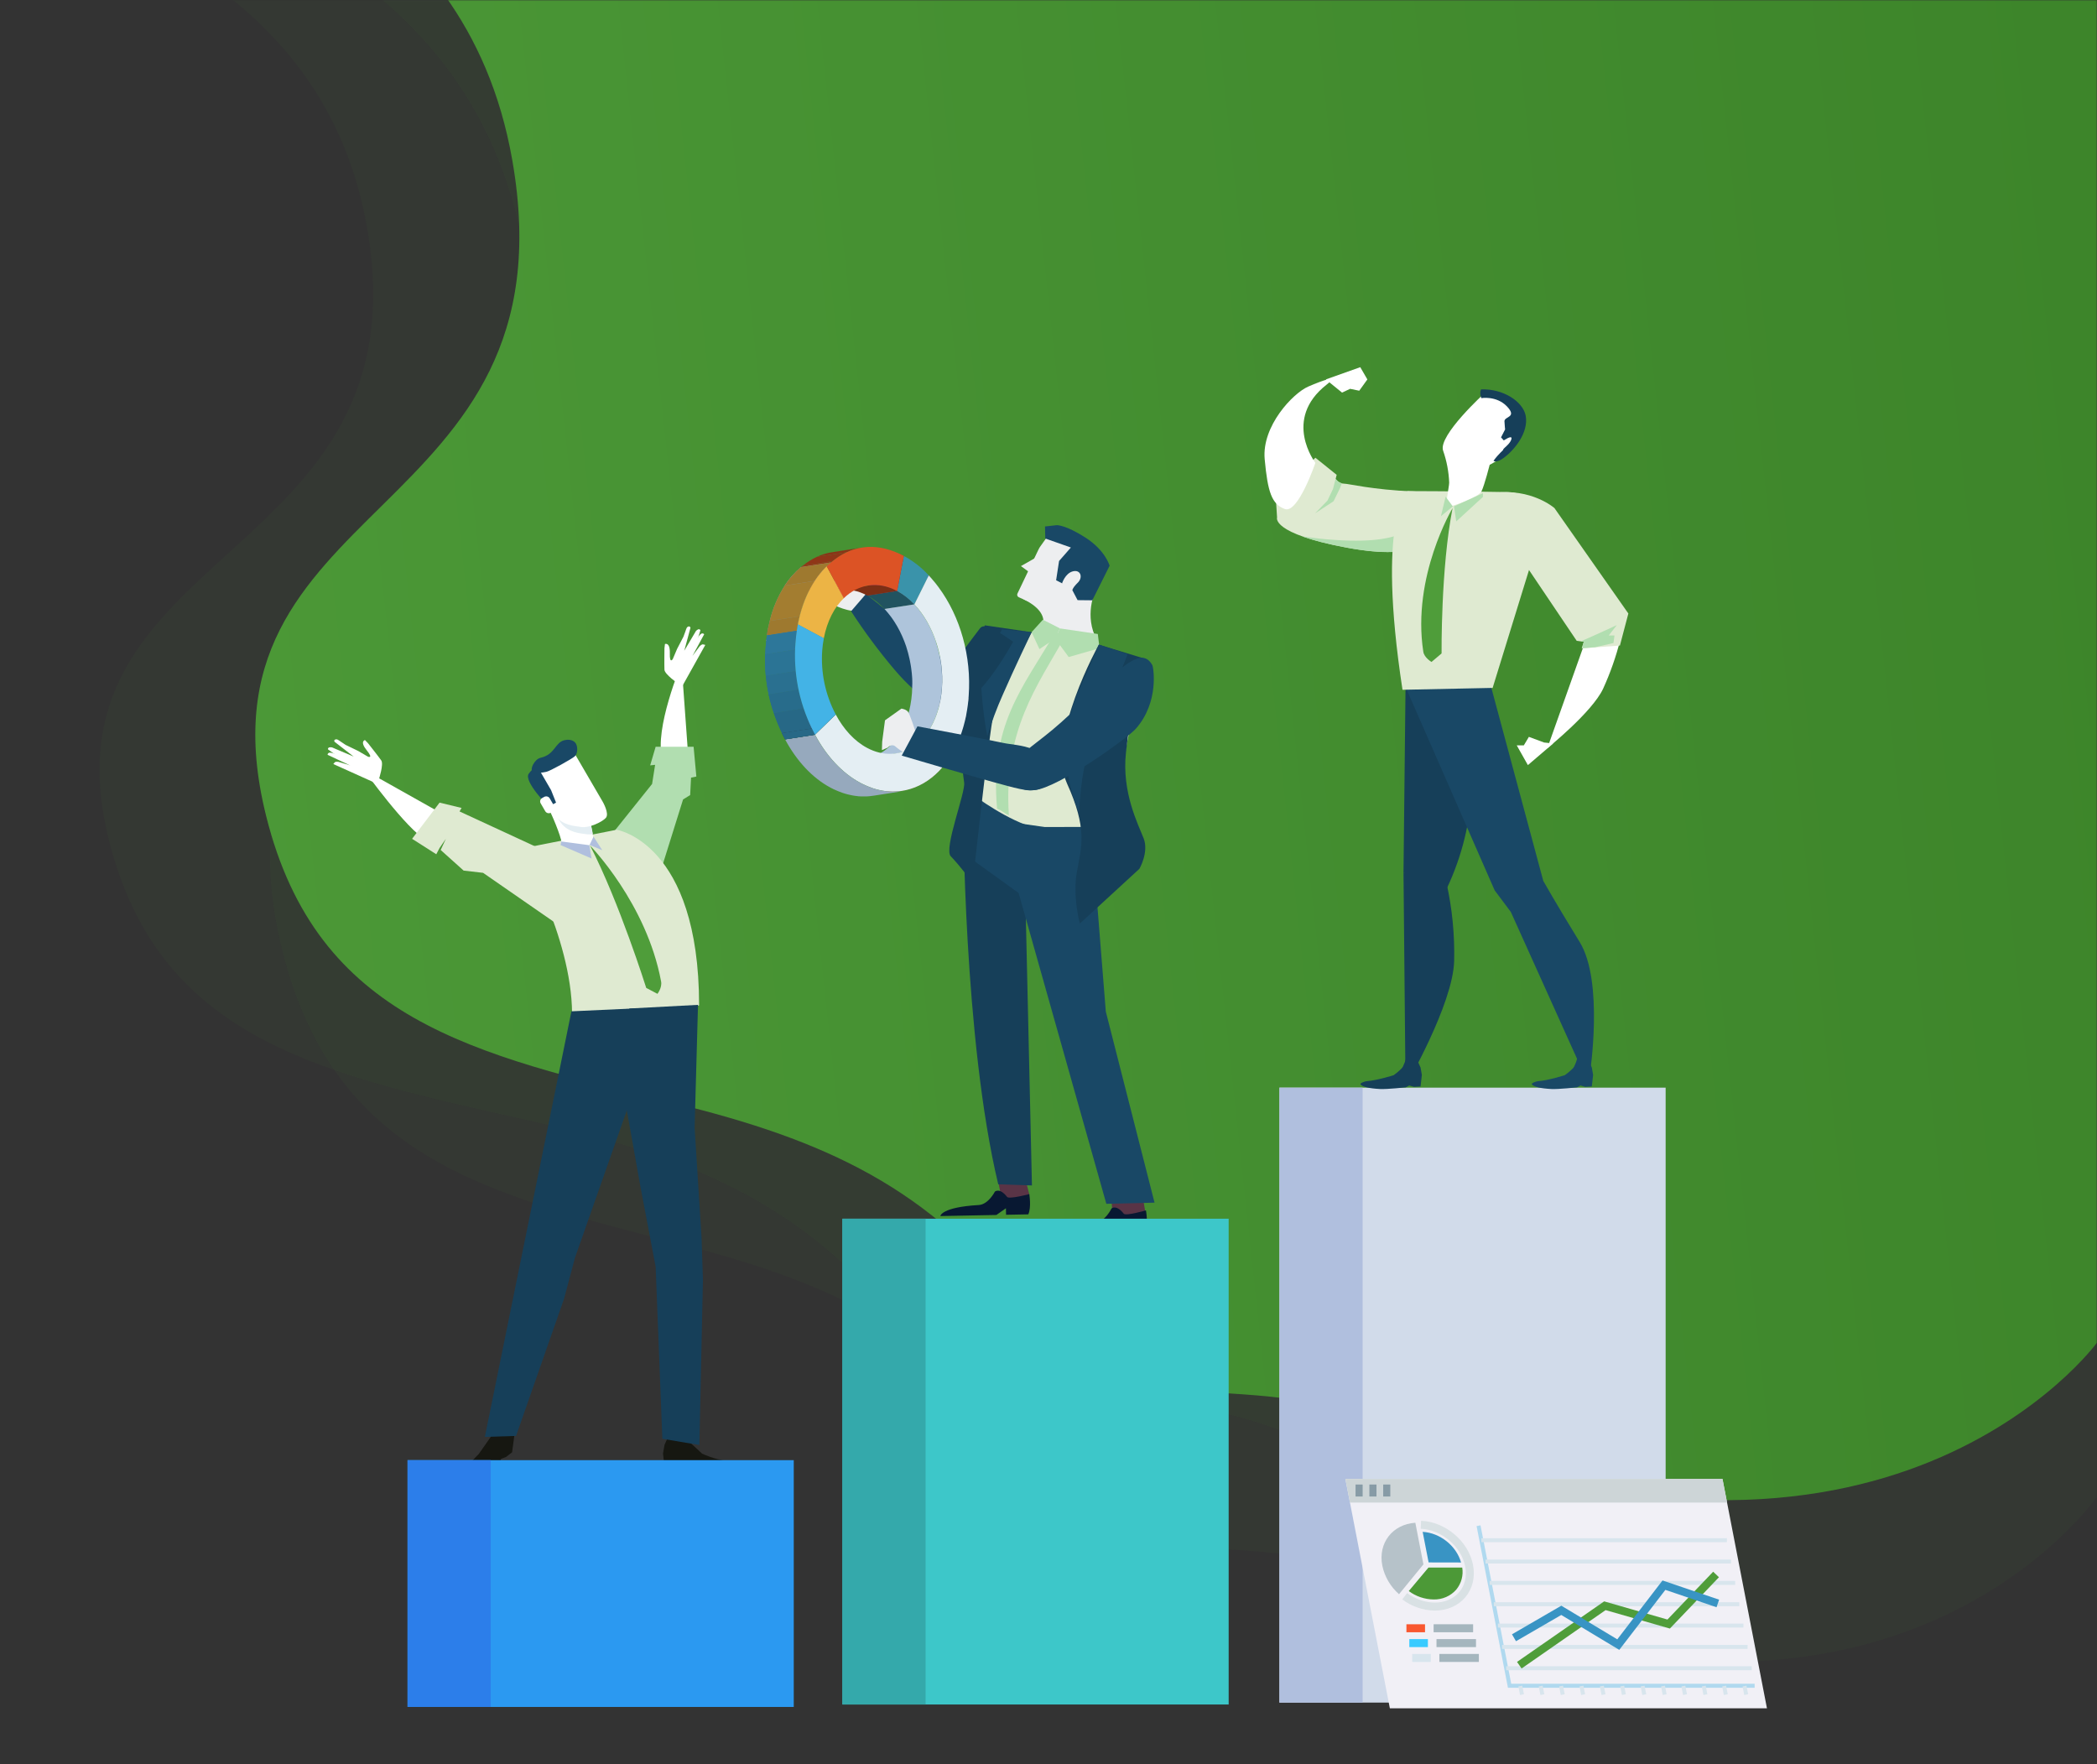 <svg width="800" height="673" viewBox="0 0 800 673" fill="none" xmlns="http://www.w3.org/2000/svg">
<rect x="0" y="0" width="800" height="673" fill="#333333" stroke="none"/>
<mask id="mask0" mask-type="alpha" maskUnits="userSpaceOnUse" x="0" y="0" width="800" height="673">
<rect width="800" height="673" fill="white"/>
</mask>
<g mask="url(#mask0)">
<path d="M766 -53.092H-7C21.796 -31.885 120.731 -14.396 139.537 84.224C164.813 216.768 10.617 206.695 42.272 323.333C62.439 397.641 124.18 410.061 203.207 427.784C262.884 441.168 305.256 458.718 342 503.71C378.736 548.703 425.371 521.508 488.952 545.893C682.986 620.299 766 515.125 766 515.125V63.547V-53.092Z" fill="#4F9D3A" fill-opacity="0.05"/>
<path d="M800.006 -53.092H60C87.566 -29.8 182.279 -10.592 200.283 97.723C224.48 243.297 76.865 232.233 107.169 360.338C126.475 441.95 185.58 455.591 261.235 475.057C318.365 489.756 358.928 509.031 394.103 558.447C429.271 607.863 473.916 577.994 534.783 604.777C720.535 686.497 800.006 570.983 800.006 570.983V75.013V-53.092Z" fill="#4F9D3A" fill-opacity="0.05"/>
<path d="M800 -82.787H54C81.79 -60.58 177.269 -42.268 195.419 61.001C219.812 199.793 71.002 189.245 101.551 311.382C121.014 389.192 180.598 402.197 256.865 420.756C314.458 434.771 355.349 453.148 390.809 500.262C426.262 547.375 471.269 518.898 532.629 544.433C719.885 622.346 800 512.214 800 512.214V39.35V-82.787Z" fill="url(#paint0_linear)"/>
<path d="M196.177 540.751V547.97L195.36 554.047L193.009 555.857L191.188 556.532L190.742 557.579L184.652 562.305C182.451 563.395 179.941 563.756 177.508 563.332C176.475 563.183 177.647 560.388 177.961 559.955C179.404 558.086 180.979 556.317 182.677 554.661L187.177 548.226L192.193 540.225L196.177 540.751Z" fill="#161711"/>
<path d="M254.876 548.193L253.516 551.197L252.937 554.506L253.516 559.645L256.425 559.82L258.56 559.186L260.066 560.036C260.066 560.036 268.347 560.921 271.417 560.766C276.503 560.509 279.238 559.78 280.151 558.74C280.661 558.166 278.205 557.315 277.41 557.268C272.854 556.971 267.866 554.567 267.866 554.567L263.806 550.819L262.836 548.003L254.876 548.193Z" fill="#161711"/>
<path d="M262.605 289.2L259.996 253.128C259.996 253.128 249.427 278.308 252.699 289.416C255.971 300.524 262.605 289.2 262.605 289.2Z" fill="white"/>
<path d="M231.428 320.741L248.771 299.079L249.922 291.779L248.039 291.989L250.131 284.878H264.608L265.654 296.25L263.638 296.655L263.296 303.32L260.589 304.987L250.452 337.42L231.428 320.741Z" fill="#B1DEB0"/>
<path d="M198.492 323.82L235.237 316.548C235.237 316.548 266.701 321.423 266.701 383.546C266.701 383.843 218.326 398.267 218.242 386.517C218.04 357.157 198.492 323.82 198.492 323.82Z" fill="#DFEAD1"/>
<path d="M168.969 310.592L138.712 293.603C138.712 293.603 155.162 316.561 162.627 320.484C170.092 324.408 168.969 310.592 168.969 310.592Z" fill="white"/>
<path d="M208.915 325.097L175.31 309.559L176.091 308.229L167.698 306.196L157.213 320.005L166.443 325.893L167.691 323.51L170.098 319.998L168.117 324.266L176.872 332.126L184.295 332.983L211.908 352.107L208.915 325.097Z" fill="#DFEAD1"/>
<path d="M217.999 385.815L184.973 548.172L196.874 547.808L215.187 495.462L219.359 479.797L241.147 417.856L243.512 384.64L217.999 385.815Z" fill="#163F59"/>
<path d="M252.685 548.895L250.125 483.24L244.474 453.529L237.184 412.717L240.107 384.741L266.289 383.35L264.998 430.199L267.65 472.348L268.166 488.271L266.812 551.258L252.685 548.895Z" fill="#163F59"/>
<path d="M144.509 297.411C144.509 297.411 146.455 291.563 145.451 290.105C144.446 288.646 140.4 283.542 140.4 283.542L139.235 282.326C139.235 282.326 137.142 282.812 139.89 286.215C142.639 289.619 140.358 288.66 140.358 288.66L136.632 286.486L131.847 284.169L129.858 282.839C129.858 282.839 128.791 282.029 128.365 282.049C127.13 282.09 127.619 282.974 127.619 282.974L134.923 288.633L126.733 285.155C126.733 285.155 125.61 284.878 125.254 285.358C124.898 285.837 125.254 285.972 125.254 285.972L133.563 291.962L129.161 290.659C129.161 290.659 128.051 290.416 127.682 290.861C127.312 291.307 127.158 291.476 127.158 291.476L143.469 298.829L144.509 297.411Z" fill="white"/>
<path d="M133.772 289.788L127.863 287.674C127.228 287.357 126.532 287.171 125.819 287.127C125.707 287.125 125.595 287.145 125.491 287.187C125.386 287.228 125.292 287.289 125.213 287.367C125.134 287.445 125.072 287.537 125.031 287.639C124.99 287.74 124.971 287.849 124.975 287.958L133.563 292.009L133.772 289.788Z" fill="white"/>
<path d="M258.748 260.84C258.748 260.84 253.578 257.268 253.488 255.519C253.397 253.77 253.488 247.328 253.488 247.328L253.676 245.687C253.676 245.687 255.657 244.857 255.539 249.185C255.42 253.513 256.669 251.42 256.669 251.42L258.322 247.524L260.736 242.892L261.538 240.71C261.538 240.71 261.894 239.441 262.236 239.211C263.255 238.536 263.408 239.529 263.408 239.529L261.043 248.253L265.487 240.751C265.487 240.751 266.22 239.88 266.792 240.076C267.364 240.272 267.175 240.569 267.175 240.569L264.217 250.144L266.959 246.518C266.959 246.518 267.706 245.68 268.278 245.842C268.85 246.004 269.073 246.031 269.073 246.031L260.499 261.387L258.748 260.84Z" fill="white"/>
<path d="M262.71 248.53L266.149 243.418C266.465 242.799 266.909 242.25 267.454 241.804C267.543 241.739 267.644 241.691 267.752 241.664C267.86 241.637 267.973 241.631 268.084 241.647C268.194 241.663 268.3 241.7 268.396 241.756C268.491 241.812 268.574 241.886 268.64 241.973L264.217 250.144L262.71 248.53Z" fill="white"/>
<path d="M223.901 308.107C225.868 316.055 226.503 320.154 226.356 320.714C225.317 324.583 214.336 323.618 214.217 321.389C214.099 319.161 210.297 310.106 209.432 308.89C208.567 307.675 222.736 303.394 223.901 308.107Z" fill="white"/>
<path d="M216.876 306.108C214.604 306.463 212.39 307.104 210.29 308.013C211.588 310.248 212.92 312.436 213.939 313.827C216.785 317.696 221.159 317.878 224.061 318.29C224.76 318.365 225.465 318.335 226.154 318.202C225.959 316.784 225.303 313.833 223.887 308.073C223.343 305.96 220.148 305.67 216.876 306.108Z" fill="#E4EEF3"/>
<path d="M218.745 286.661L229.907 305.818C229.907 305.818 232.558 310.362 231.149 311.99C229.74 313.617 224.737 315.92 221.842 315.501C218.947 315.082 214.573 314.907 211.726 311.038C208.88 307.168 203.585 297.08 203.585 297.08C203.585 297.08 203.146 293.029 210.561 291.563C217.977 290.098 218.745 286.661 218.745 286.661Z" fill="white"/>
<path d="M215.354 282.373C216.352 282.137 218.194 281.995 219.373 283.237C220.552 284.48 220.454 287.478 219.31 288.511C218.166 289.544 209.704 294.231 208.455 294.44C207.206 294.649 204.967 295.318 203.188 294.244C202.009 293.569 203.948 289.605 206.166 289.112C211.803 287.849 211.643 283.271 215.354 282.373Z" fill="#194866"/>
<path d="M205.427 293.15L210.248 301.463L212.131 306.189L211.127 306.743L209.285 307.749C209.285 307.749 199.623 298.019 201.716 295.163C203.809 292.306 204.876 292.59 205.427 293.15Z" fill="#194866"/>
<path d="M211.482 307.601C211.582 307.771 211.645 307.959 211.669 308.153C211.694 308.347 211.678 308.543 211.624 308.731C211.569 308.92 211.477 309.096 211.352 309.249C211.227 309.403 211.073 309.531 210.896 309.627L210.115 310.052C209.76 310.245 209.341 310.294 208.949 310.189C208.557 310.084 208.224 309.833 208.022 309.492L206.257 306.46C206.059 306.116 206.009 305.709 206.119 305.33C206.228 304.95 206.489 304.628 206.843 304.434L207.624 304.002C207.98 303.81 208.4 303.762 208.792 303.868C209.184 303.974 209.517 304.226 209.717 304.569L211.482 307.601Z" fill="white"/>
<path d="M225.129 322.604C225.129 322.604 246.679 344.591 252.211 374.457C252.644 376.807 250.816 379.143 250.816 379.143L246.533 376.881C246.533 376.881 236.291 344.28 225.129 322.604Z" fill="#4F9D3A"/>
<path d="M224.836 322.443L225.694 327.521L213.848 322.389L214.148 321.018L224.836 322.443Z" fill="#B0BFDE"/>
<path d="M226.433 319.188L229.767 324.354L224.926 322.328L226.433 319.188Z" fill="#B0BFDE"/>
<path d="M392.758 455.926L387.135 458.377L381.993 456.817L379.042 441.361L388.935 441.138L392.758 455.926Z" fill="#593446"/>
<path d="M435.188 452.057L437.002 462.706L424.514 464.137L423.363 449.673L435.188 452.057Z" fill="#593446"/>
<path d="M392.29 463.273L383.807 463.435L383.758 460.943L380.123 463.509L358.733 463.921C358.733 463.921 359.033 460.545 373.384 459.714C377.067 459.505 379.551 454.596 379.551 454.596C379.551 454.596 381.358 452.955 384.204 456.622C384.944 457.581 392.667 455.562 392.667 455.562C392.667 455.562 393.525 460.572 392.29 463.273Z" fill="#081832"/>
<path d="M436.932 469.56L428.442 469.924L428.351 467.392L424.752 470.093L403.334 471.018C403.334 471.018 403.571 467.561 417.943 466.393C421.633 466.096 424.026 461.051 424.026 461.051C424.026 461.051 425.812 459.35 428.721 463.03C429.475 463.982 437.176 461.754 437.176 461.754C437.176 461.754 438.118 466.784 436.932 469.56Z" fill="#081832"/>
<path d="M430.409 250.981C422.137 247.933 413.662 245.424 405.043 243.472C392.241 240.622 378.882 239.42 376.517 240.244C371.633 241.986 371.766 266.295 373.859 286.641C374.657 294.443 374.779 302.297 374.221 310.119C374.221 310.119 413.38 330.674 416.338 330.431C419.296 330.188 426.984 322.605 426.293 316.399C425.603 310.194 430.026 272.839 435.132 267.254C440.239 261.67 437.874 252.358 430.409 250.981Z" fill="#DFEAD1"/>
<path d="M380.82 451.807L393.685 452.246L390.566 315.339L367.475 308.465C367.475 308.465 367.558 396.261 380.82 451.807Z" fill="#163F59"/>
<path d="M416.247 315.461L421.863 385.91L440.455 458.81L422.065 459.249L380.8 312.996L398.604 315.508L416.247 315.461Z" fill="#194866"/>
<path d="M402.147 317.973C402.147 317.973 397.208 316.359 395.52 315.947C384.762 313.469 371.291 303.272 371.291 303.272C371.291 303.272 370.167 312.287 368.835 326.434L397.62 347.184L402.147 317.973Z" fill="#194866"/>
<path d="M418.187 224.673C418.187 224.673 413.757 233.309 417.636 242.419C421.514 251.528 395.13 242.966 395.13 242.966C395.13 242.966 404.052 235.538 390.839 228.785C383.8 225.159 416.338 220.892 418.187 224.673Z" fill="#EDEEF0"/>
<path d="M384.881 311.01C383.269 310.403 382.034 309.066 380.381 308.499C377.556 276.255 389.946 262.872 402.608 241.156L406.27 242.857C395.708 261.751 382.746 278.504 384.881 311.01Z" fill="#B1DEB0"/>
<path d="M417.286 216.307C417.077 209.73 406.759 199.365 403.285 201.451C401.894 202.247 400.67 203.289 399.678 204.524C398.715 205.874 397.752 207.265 396.804 208.575C396.581 208.876 396.394 209.2 396.245 209.541C396.245 209.541 396.211 209.581 396.197 209.608L388.132 226.49C388.023 226.737 388.017 227.015 388.115 227.266C388.212 227.517 388.406 227.723 388.655 227.84L400.11 232.965C400.606 233.181 409.48 230.737 411.084 229.94C412.989 229.15 414.761 228.846 415.905 227.995C417.391 226.969 417.488 222.215 417.286 216.307Z" fill="#EDEEF0"/>
<path d="M403.236 207.285L404.059 216.077L404.882 224.869L396.608 221.162L389.485 215.962L395.785 212.377L403.236 207.285Z" fill="#EDEEF0"/>
<path d="M416.721 229.015L423.314 215.827C423.314 215.827 421.751 210.034 414.182 205.145C406.612 200.256 403.187 200.344 403.187 200.344L398.666 200.85L398.771 205.435L408.538 208.872L404.031 214.018L402.908 221.364L405.119 222.492V222.688C405.119 222.688 406.305 218.717 409.305 217.961C412.305 217.205 413.212 220.291 411.189 222.269C409.166 224.248 409.096 225.146 409.096 225.146L411.098 228.954L416.721 229.015Z" fill="#194866"/>
<path d="M404.387 239.738L402.531 243.627L396.553 247.631L393.546 241.176L397.85 236.416L404.387 239.738Z" fill="#B1DEB0"/>
<path d="M418.814 241.865L419.477 247.274L407.708 250.657L402.531 243.627L404.387 239.738L418.814 241.865Z" fill="#B1DEB0"/>
<path d="M437.022 251.386L419.198 245.923C419.198 245.923 399.259 281.712 407.052 298.877C414.844 316.041 412.675 322.713 410.875 332.355C409.075 341.998 411.963 352.336 411.963 352.336L434.671 331.457C434.671 331.457 438.341 325.144 436.318 319.884C434.295 314.623 427.883 302.368 429.551 287.114C431.218 271.86 434.539 254.195 437.022 251.386Z" fill="#163F59"/>
<path d="M371.04 337.413C371.04 337.413 377.158 280.692 379.021 272.434C380.751 264.729 393.567 241.176 393.567 241.176L375.735 238.57C375.735 238.57 364.266 265.843 365.661 273.149C366.08 275.351 366.756 291.908 367.824 298.579C368.403 302.246 359.954 323.807 362.703 326.65C365.835 329.884 372.121 337.764 371.04 337.413Z" fill="#163F59"/>
<path d="M376.649 280.813C378.301 275.429 380.281 270.143 382.579 264.986C386.73 255.438 393.567 241.176 393.567 241.176L382.307 240.069L376.531 250.468L380.417 253.385L374.18 259.638C374.18 259.638 374.731 271.286 376.649 280.813Z" fill="#194866"/>
<path d="M430.186 249.597L424.605 263.628L416.993 268.72L419.784 276.255C419.784 276.255 412.961 283.683 411.684 309.782C411.684 310.113 400.592 287.694 411.559 263.466C415.744 254.263 419.233 245.91 419.233 245.91L430.186 249.597Z" fill="#194866"/>
<path d="M330.569 227.185L326.502 218.832L321.13 216.671L317.691 222.573L316.072 227.232L317.663 230.561C317.663 230.561 324.332 234.113 328.316 232.79C332.299 231.466 330.569 227.185 330.569 227.185Z" fill="#EDEEF0"/>
<path d="M386.493 244.809C386.493 244.809 373.091 269.726 364.21 268.746C355.538 267.767 359.689 262.615 361.559 257.753C363.429 252.892 372.651 241.412 373.823 239.758C375.296 237.692 378.916 239.522 386.493 244.809Z" fill="#163F59"/>
<path d="M365.284 258.152C365.284 258.152 368.807 265.093 364.852 269.01C360.896 272.926 350.934 266.883 341.195 255.41C335.215 248.34 329.699 240.914 324.682 233.174L330.346 226.611C330.346 226.611 365.054 253.871 365.284 258.152Z" fill="#194866"/>
<path d="M358.077 268.079C358.043 268.497 358.008 268.923 357.966 269.341C357.987 268.916 358.043 268.497 358.077 268.079Z" fill="#A9B0B2"/>
<path d="M346.63 225.767L346.197 225.193L346.63 225.767Z" fill="#5C5F60"/>
<path d="M369.484 266.303L358.077 268.079C358.043 268.497 358.008 268.916 357.966 269.341L369.372 267.565C369.414 267.147 369.449 266.728 369.484 266.303Z" fill="#717677"/>
<path d="M368.619 272.657L357.213 274.453C357.094 275.027 356.975 275.601 356.843 276.175L368.249 274.406C368.382 273.832 368.507 273.258 368.619 272.677" fill="#717677"/>
<path d="M368.619 272.657C368.5 273.244 368.375 273.818 368.249 274.385C368.382 273.811 368.507 273.237 368.619 272.657Z" fill="#5C5F60"/>
<path d="M367.385 277.701L355.978 279.477C355.978 279.51 355.978 279.551 355.943 279.585L367.35 277.829C367.365 277.792 367.376 277.753 367.385 277.714" fill="#757A7B"/>
<path d="M357.604 223.424L346.197 225.193L346.63 225.767L358.036 223.998L357.604 223.424Z" fill="#5F6364"/>
<path d="M354.318 219.521L342.911 221.29C343.169 221.56 343.42 221.844 343.672 222.121L355.078 220.345C354.827 220.068 354.576 219.791 354.318 219.521Z" fill="#602150"/>
<path d="M333.388 213.856C332.809 213.545 332.23 213.261 331.644 212.998C332.223 213.268 332.802 213.545 333.388 213.856Z" fill="#DFBB60"/>
<path d="M361.587 290.024L350.181 291.793C350.055 291.982 349.929 292.164 349.797 292.34L361.21 290.571L361.587 290.024Z" fill="#957D40"/>
<path d="M361.587 290.024L361.21 290.571C361.336 290.395 361.461 290.213 361.587 290.024Z" fill="#DEBB5F"/>
<path d="M360.778 291.145L349.371 292.921C347.858 294.923 346.096 296.737 344.125 298.323L355.531 296.554C357.504 294.969 359.266 293.155 360.778 291.152" fill="#957D40"/>
<path d="M354.318 219.521L342.911 221.29L337.421 232.351L348.827 230.582L354.318 219.521Z" fill="#687582"/>
<path d="M343.057 211.222L331.644 213.005C332.23 213.268 332.809 213.552 333.388 213.862L344.794 212.093C344.215 211.783 343.636 211.492 343.057 211.229" fill="#7D6936"/>
<path d="M342.248 225.443L330.842 227.185C333.31 228.539 335.532 230.275 337.421 232.324L348.827 230.562C346.94 228.511 344.717 226.775 342.248 225.423" fill="#215360"/>
<path d="M355.078 220.345C354.826 220.068 354.575 219.784 354.317 219.514C351.609 216.528 348.39 214.015 344.801 212.086L342.248 225.443C344.717 226.795 346.94 228.531 348.827 230.582L354.317 219.521C354.575 219.791 354.826 220.068 355.078 220.345Z" fill="#3A93AA"/>
<path d="M344.802 212.086L333.395 213.862L330.842 227.212L342.248 225.443L344.802 212.086Z" fill="#7E2B69"/>
<path d="M331.268 223.35L319.861 225.119C323.659 224.593 327.528 225.331 330.835 227.212L342.242 225.436C338.934 223.556 335.064 222.821 331.268 223.35Z" fill="#7C2F15"/>
<path d="M348.039 259.894C348.036 259.87 348.036 259.845 348.039 259.82C348.039 259.145 347.983 258.47 347.934 257.835L347.893 257.362C347.893 257.011 347.823 256.687 347.788 256.309C347.732 255.782 347.669 255.262 347.593 254.742C347.544 254.425 347.502 254.121 347.446 253.804C347.362 253.29 347.272 252.777 347.167 252.271C347.111 251.974 347.055 251.677 346.986 251.386C346.853 250.779 346.707 250.178 346.553 249.577C346.497 249.381 346.449 249.178 346.4 248.976C346.176 248.179 345.939 247.389 345.702 246.612C345.5 246.018 345.283 245.424 345.06 244.836C345.004 244.688 344.942 244.532 344.879 244.384C344.697 243.904 344.495 243.432 344.293 242.966L344.104 242.534C343.839 241.949 343.567 241.375 343.288 240.812L343.177 240.603C342.918 240.096 342.646 239.59 342.367 239.103L342.186 238.779C341.879 238.259 341.565 237.739 341.237 237.233L341.042 236.929C340.742 236.477 340.428 236.024 340.114 235.579L339.96 235.369C339.612 234.897 339.263 234.431 338.872 233.978L338.621 233.674C338.237 233.222 337.847 232.77 337.449 232.324L348.827 230.562C349.232 230.987 349.616 231.433 350 231.912L350.258 232.223C350.627 232.675 350.99 233.134 351.339 233.614C351.394 233.683 351.445 233.755 351.492 233.83C351.806 234.262 352.113 234.708 352.42 235.18C352.483 235.282 352.553 235.383 352.623 235.484C352.944 235.991 353.264 236.504 353.564 237.03L353.753 237.355C354.023 237.841 354.288 238.334 354.548 238.833C354.592 238.91 354.631 238.989 354.667 239.07C354.688 239.1 354.707 239.131 354.723 239.164C354.988 239.698 355.239 240.231 355.483 240.778L355.678 241.224C355.881 241.683 356.076 242.156 356.264 242.628C356.32 242.784 356.383 242.932 356.439 243.087C356.655 243.648 356.864 244.208 357.053 244.782C357.055 244.812 357.055 244.841 357.053 244.87C357.311 245.647 357.548 246.43 357.75 247.22C357.806 247.423 357.848 247.632 357.904 247.834C358.057 248.435 358.204 249.03 358.343 249.631C358.343 249.739 358.392 249.84 358.413 249.941C358.434 250.043 358.483 250.326 358.518 250.515C358.622 251.028 358.713 251.542 358.797 252.055C358.853 252.365 358.894 252.676 358.943 252.993C359.02 253.513 359.083 254.033 359.139 254.553C359.139 254.756 359.194 254.958 359.215 255.154C359.236 255.35 359.215 255.465 359.25 255.62C359.285 255.775 359.25 255.924 359.285 256.079C359.334 256.755 359.376 257.43 359.397 258.105V258.146C359.397 258.821 359.397 259.462 359.397 260.117C359.397 260.266 359.397 260.414 359.397 260.563C359.397 260.711 359.397 260.847 359.397 260.988C359.397 261.529 359.348 262.069 359.306 262.609C359.19 264.194 358.985 265.772 358.692 267.336C358.553 268.065 358.392 268.774 358.218 269.469C358.214 269.481 358.214 269.492 358.218 269.503C358.064 270.097 357.897 270.678 357.722 271.245L357.597 271.644C357.415 272.218 357.22 272.785 357.011 273.339L356.969 273.433C356.774 273.953 356.557 274.46 356.334 274.959L356.174 275.304C355.943 275.81 355.699 276.31 355.434 276.789C355.401 276.861 355.364 276.931 355.323 276.999C355.085 277.431 354.841 277.843 354.59 278.248C354.534 278.342 354.478 278.437 354.416 278.531C354.353 278.626 354.339 278.666 354.297 278.727C354.178 278.916 354.046 279.078 353.92 279.267L353.362 280.064C353.195 280.28 353.02 280.49 352.853 280.699C352.685 280.908 352.455 281.192 352.253 281.421C352.051 281.651 351.897 281.813 351.709 282.009C351.52 282.205 351.297 282.448 351.081 282.684C350.865 282.92 350.697 283.042 350.502 283.211C350.306 283.38 350.069 283.602 349.846 283.785C349.776 283.846 349.707 283.913 349.637 283.967C349.386 284.17 349.12 284.366 348.862 284.548L348.786 284.609C348.402 284.879 348.011 285.129 347.614 285.365L347.314 285.54C346.965 285.736 346.616 285.925 346.26 286.094L346.072 286.189L345.995 286.229C345.618 286.405 345.228 286.553 344.837 286.702L344.565 286.796C344.146 286.945 343.728 287.073 343.302 287.188L343.135 287.222C342.911 287.283 342.681 287.337 342.437 287.384C342.193 287.431 341.977 287.472 341.739 287.505L330.333 289.275C330.803 289.204 331.269 289.109 331.728 288.991H331.861C332.293 288.876 332.719 288.741 333.138 288.593L333.41 288.498C333.828 288.343 334.233 288.174 334.637 287.992C334.707 287.96 334.775 287.924 334.84 287.884C335.196 287.722 335.537 287.532 335.879 287.343L336.193 287.161C336.584 286.925 336.975 286.675 337.358 286.405L337.442 286.344C337.77 286.108 338.098 285.851 338.412 285.588C338.726 285.324 338.858 285.21 339.109 285.007C339.36 284.804 339.493 284.663 339.681 284.48C339.87 284.298 340.107 284.048 340.316 283.805C340.526 283.562 340.679 283.427 340.853 283.224C341.028 283.022 341.258 282.745 341.453 282.502C341.649 282.259 341.795 282.083 341.956 281.867C342.116 281.651 342.332 281.34 342.514 281.077C342.695 280.814 342.856 280.591 343.016 280.334L343.191 280.057C343.442 279.652 343.686 279.234 343.923 278.801L344.035 278.599C344.293 278.119 344.537 277.62 344.774 277.107L344.935 276.762C345.158 276.263 345.367 275.756 345.57 275.236L345.611 275.142C345.821 274.588 346.009 274.021 346.197 273.447L346.323 273.055C346.497 272.474 346.672 271.88 346.825 271.272C346.979 270.665 347.153 269.868 347.293 269.139C347.591 267.576 347.798 265.997 347.914 264.412C347.962 263.737 347.99 263.061 348.004 262.386C348.004 262.231 348.004 262.075 348.004 261.913C348.053 261.177 348.053 260.536 348.039 259.894Z" fill="#AEC4DB"/>
<path d="M360.778 291.145L349.371 292.921C347.858 294.923 346.096 296.737 344.125 298.323L355.531 296.554C357.504 294.969 359.266 293.155 360.778 291.152" fill="#957D40"/>
<path d="M355.538 296.567L344.132 298.337C342.518 299.635 340.744 300.735 338.851 301.612L350.257 299.836C352.15 298.962 353.924 297.864 355.538 296.567Z" fill="#90793E"/>
<path d="M350.256 299.835L338.85 301.611C337.224 302.361 335.512 302.92 333.75 303.279L345.156 301.503C346.919 301.148 348.632 300.588 350.256 299.835Z" fill="#8B753C"/>
<path d="M345.157 301.503L333.751 303.279L332.753 303.455L344.159 301.686C344.494 301.632 344.857 301.571 345.157 301.503Z" fill="#86713A"/>
<path d="M369.553 265.438C370.649 250.508 366.421 235.281 358.035 223.998L357.603 223.424C357.352 223.08 357.094 222.749 356.829 222.418C356.64 222.188 356.452 221.959 356.256 221.743C355.873 221.27 355.482 220.811 355.077 220.352C354.826 220.075 354.575 219.798 354.317 219.528L348.827 230.561C356.033 238.212 360.226 250.583 359.347 262.535C359.231 264.12 359.026 265.698 358.733 267.261C355.566 283.798 343.05 291.874 330.779 285.304C325.895 282.698 321.807 278.14 318.835 272.589L310.924 280.28C315.228 288.316 321.165 294.879 328.218 298.66C329 299.072 329.788 299.437 330.569 299.775L331.169 300.031C331.769 300.274 332.362 300.49 332.955 300.706C333.276 300.815 333.597 300.909 333.918 301.004C334.239 301.098 334.539 301.186 334.853 301.267C344.759 303.698 354.219 299.808 360.784 291.172C360.952 290.956 361.077 290.774 361.21 290.598L361.586 290.051C363.859 286.752 365.637 283.157 366.868 279.375C367.056 278.815 367.202 278.329 367.349 277.842L367.565 277.127C367.649 276.83 367.726 276.519 367.802 276.222C367.921 275.79 368.033 275.358 368.144 274.912C368.179 274.743 368.207 274.581 368.249 274.412C368.374 273.845 368.5 273.271 368.619 272.684C368.863 271.394 369.03 270.347 369.17 269.307C369.17 269.166 369.212 269.01 369.233 268.862C369.288 268.443 369.33 268.031 369.372 267.606C369.414 267.18 369.449 266.768 369.484 266.343C369.512 266.019 369.533 265.728 369.553 265.438Z" fill="#E4EEF3"/>
<path d="M315.396 216.023L303.989 217.793L310.505 229.961L321.919 228.191L315.396 216.023Z" fill="#873317"/>
<path d="M316.993 214.571L305.587 216.34C303.176 218.385 301.086 220.76 299.385 223.39L310.798 221.621C312.493 218.989 314.581 216.613 316.993 214.571Z" fill="#9E792F"/>
<path d="M316.993 214.571L305.587 216.34C303.176 218.385 301.086 220.76 299.385 223.39L310.798 221.621C312.493 218.989 314.581 216.613 316.993 214.571Z" fill="#8D9497"/>
<path d="M328.833 208.893L317.427 210.668C317.113 210.716 316.806 210.77 316.492 210.831L327.906 209.061L328.833 208.893Z" fill="#853216"/>
<path d="M327.905 209.062L316.492 210.831C314.82 211.175 313.195 211.708 311.65 212.418L323.064 210.649C324.605 209.932 326.231 209.399 327.905 209.062Z" fill="#8A3417"/>
<path d="M323.063 210.648L311.65 212.418C309.725 213.321 307.924 214.455 306.292 215.794L317.698 214.025C319.335 212.698 321.138 211.575 323.063 210.682" fill="#8F3618"/>
<path d="M317.699 213.991L306.292 215.76L305.595 216.341C305.051 216.8 304.513 217.286 303.997 217.792L315.431 216.023C315.955 215.517 316.492 215.031 317.029 214.571C317.259 214.369 317.496 214.18 317.727 213.991" fill="#943819"/>
<path d="M304.38 238.185L292.974 239.954L302.887 245.248L314.293 243.479L304.38 238.185Z" fill="#807026"/>
<path d="M304.38 238.178L292.981 239.947C292.82 240.737 292.702 241.521 292.576 242.304L303.983 240.535C304.108 239.752 304.234 238.968 304.38 238.178Z" fill="#2D9A82"/>
<path d="M304.38 238.185L292.974 239.954C292.82 240.738 292.695 241.521 292.576 242.304L303.983 240.535C304.103 239.752 304.236 238.968 304.38 238.185Z" fill="#2D3137"/>
<path d="M316.993 214.571L305.587 216.34C303.176 218.385 301.086 220.76 299.385 223.39L310.798 221.621C312.493 218.989 314.581 216.613 316.993 214.571Z" fill="#8D9497"/>
<path d="M310.798 221.621L299.385 223.39C296.727 227.56 294.79 232.122 293.65 236.895L305.057 235.126C306.201 230.353 308.14 225.791 310.798 221.621Z" fill="#92989C"/>
<path d="M305.057 235.105L293.65 236.875C293.399 237.874 293.169 238.9 292.953 239.947C292.792 240.764 292.66 241.588 292.541 242.412L303.947 240.636C304.066 239.819 304.199 238.995 304.359 238.171C304.561 237.124 304.785 236.105 305.057 235.105Z" fill="#8D9497"/>
<path d="M316.993 214.571L305.587 216.34C303.176 218.385 301.086 220.76 299.385 223.39L310.798 221.621C312.493 218.989 314.581 216.613 316.993 214.571Z" fill="#9E792F"/>
<path d="M310.798 221.621L299.385 223.39C296.727 227.56 294.79 232.122 293.65 236.895L305.057 235.126C306.201 230.353 308.14 225.791 310.798 221.621Z" fill="#A37D30"/>
<path d="M305.057 235.105L293.65 236.875C293.399 237.874 293.169 238.9 292.953 239.947C292.792 240.764 292.66 241.588 292.541 242.412L303.947 240.636C304.066 239.819 304.199 238.995 304.359 238.171C304.561 237.124 304.785 236.105 305.057 235.105Z" fill="#9E792F"/>
<path d="M321.919 228.191L315.396 216.037C315.919 215.53 316.456 215.044 316.994 214.585C310.973 219.609 306.383 227.725 304.38 238.219C304.22 239.043 304.087 239.866 303.969 240.683V240.582C304.09 239.799 304.222 239.016 304.366 238.232L314.28 243.526C315.55 236.909 318.305 231.696 321.919 228.191Z" fill="#ECB445"/>
<path d="M344.802 212.087C344.216 211.769 343.637 211.492 343.058 211.222C333.696 206.88 324.675 208.028 316.994 214.599C316.457 215.058 315.92 215.544 315.396 216.05L321.919 228.205C327.396 222.884 334.854 221.493 342.242 225.45L344.802 212.087Z" fill="#DC5325"/>
<path d="M299.51 282.042C299.101 281.273 298.703 280.496 298.317 279.713C298.703 280.492 299.101 281.268 299.51 282.042Z" fill="#24252D"/>
<path d="M303.969 240.636L292.562 242.412C292.465 243.006 292.395 243.607 292.325 244.208C292.325 244.31 292.325 244.411 292.325 244.505C292.214 245.417 292.13 246.322 292.06 247.206C292.004 247.996 291.962 248.793 291.935 249.583L303.341 247.814C303.341 247.024 303.411 246.227 303.474 245.43C303.536 244.519 303.627 243.614 303.732 242.729C303.732 242.628 303.732 242.534 303.767 242.432C303.836 241.831 303.906 241.23 304.004 240.629" fill="#2D779A"/>
<path d="M303.306 247.848L291.9 249.617C291.804 252.347 291.883 255.08 292.137 257.801L303.571 256.032C303.312 253.311 303.23 250.578 303.327 247.848" fill="#2B7495"/>
<path d="M303.571 256.032L292.157 257.801C292.388 260.186 292.751 262.557 293.246 264.905L304.652 263.135C304.156 260.789 303.795 258.417 303.571 256.032Z" fill="#2A7090"/>
<path d="M304.632 263.136L293.226 264.905C293.745 267.316 294.404 269.696 295.2 272.036L306.613 270.266C305.822 267.928 305.17 265.547 304.66 263.136" fill="#286C8B"/>
<path d="M306.585 270.266L295.199 272.035C296.086 274.654 297.136 277.218 298.346 279.713C298.464 279.942 298.576 280.179 298.694 280.388L310.101 278.612C309.989 278.383 309.871 278.146 309.759 277.937C308.544 275.447 307.493 272.885 306.613 270.266" fill="#276886"/>
<path d="M310.073 278.639L298.688 280.415C298.96 280.955 299.239 281.496 299.532 282.043L310.938 280.267C310.645 279.726 310.366 279.186 310.094 278.639" fill="#256381"/>
<path d="M318.835 272.583L307.422 274.352L299.518 282.05L310.924 280.274L318.835 272.583Z" fill="#63657C"/>
<path d="M328.219 298.654C329 299.066 329.788 299.43 330.57 299.768L331.17 300.025C331.77 300.268 332.363 300.484 332.956 300.7C333.276 300.808 333.597 300.902 333.918 300.997C334.239 301.092 334.539 301.179 334.853 301.26L335.348 301.375C338.23 302.041 341.219 302.153 344.146 301.706L342.206 302.01L342.862 301.963H343.232C343.581 301.963 343.929 301.888 344.271 301.834H344.369L332.956 303.603H332.851C332.509 303.658 332.153 303.705 331.825 303.739L331.393 303.772L330.695 303.826H330.2H329.537H329.028H328.372L327.842 303.786C327.633 303.786 327.416 303.786 327.2 303.732L326.656 303.671L326.021 303.583L325.47 303.495L324.828 303.374L324.27 303.252L323.816 303.158L323.628 303.104L323.447 303.07L322.512 302.813L321.549 302.516C320.963 302.314 320.356 302.098 319.763 301.841C319.568 301.76 319.365 301.679 319.163 301.584C318.375 301.247 317.593 300.909 316.812 300.47C309.759 296.696 303.822 290.132 299.518 282.097L310.924 280.321C315.228 288.309 321.165 294.872 328.219 298.654Z" fill="#96A9BD"/>
<path d="M303.732 242.439L292.325 244.208C292.325 244.31 292.325 244.411 292.325 244.505L303.697 242.716C303.697 242.615 303.697 242.52 303.732 242.419" fill="#958A40"/>
<path d="M303.732 242.439L292.325 244.208C292.325 244.31 292.325 244.411 292.325 244.505L303.697 242.716C303.697 242.615 303.697 242.52 303.732 242.419" fill="#8D8F97"/>
<path d="M303.969 240.636L292.562 242.412C292.465 243.006 292.395 243.607 292.325 244.208C292.325 244.31 292.325 244.411 292.325 244.505C292.214 245.417 292.13 246.322 292.06 247.206C292.004 247.996 291.962 248.793 291.935 249.583L303.341 247.814C303.341 247.024 303.411 246.227 303.474 245.43C303.536 244.519 303.627 243.614 303.732 242.729C303.732 242.628 303.732 242.534 303.767 242.432C303.836 241.831 303.906 241.23 304.004 240.629" fill="#2D779A"/>
<path d="M303.306 247.848L291.9 249.617C291.804 252.347 291.883 255.08 292.137 257.801L303.571 256.032C303.312 253.311 303.23 250.578 303.327 247.848" fill="#2B7495"/>
<path d="M303.571 256.032L292.157 257.801C292.388 260.186 292.751 262.557 293.246 264.905L304.652 263.135C304.156 260.789 303.795 258.417 303.571 256.032Z" fill="#2A7090"/>
<path d="M304.632 263.136L293.226 264.905C293.745 267.316 294.404 269.696 295.2 272.036L306.613 270.266C305.822 267.928 305.17 265.547 304.66 263.136" fill="#286C8B"/>
<path d="M306.585 270.266L295.199 272.035C296.086 274.654 297.136 277.218 298.346 279.713C298.464 279.942 298.576 280.179 298.694 280.388L310.101 278.612C309.989 278.383 309.871 278.146 309.759 277.937C308.544 275.447 307.493 272.885 306.613 270.266" fill="#276886"/>
<path d="M310.073 278.639L298.688 280.415C298.96 280.955 299.239 281.496 299.532 282.043L310.938 280.267C310.645 279.726 310.366 279.186 310.094 278.639" fill="#256381"/>
<path d="M309.731 277.937L298.317 279.713C298.436 279.949 298.555 280.186 298.666 280.422L310.08 278.653C309.961 278.416 309.842 278.18 309.731 277.937Z" fill="#272830"/>
<path d="M310.08 278.653L298.688 280.422C298.967 280.969 299.246 281.509 299.532 282.043L310.938 280.267C310.652 279.733 310.373 279.193 310.101 278.653" fill="#25262E"/>
<path d="M299.385 281.772L299.532 282.043L310.938 280.267C310.527 279.504 310.129 278.727 309.752 277.937L298.339 279.713C298.562 280.206 298.876 280.841 299.385 281.772Z" fill="#276886"/>
<path d="M309.731 277.937L298.317 279.713C298.436 279.949 298.555 280.186 298.666 280.422L310.08 278.653C309.961 278.416 309.842 278.18 309.731 277.937Z" fill="#276886"/>
<path d="M310.08 278.653L298.688 280.422C298.967 280.969 299.246 281.509 299.532 282.043L310.938 280.267C310.652 279.733 310.373 279.193 310.101 278.653" fill="#276886"/>
<path d="M318.835 272.582C314.866 265.047 313.082 256.611 313.673 248.172C313.788 246.6 313.996 245.035 314.294 243.486L304.38 238.178C304.234 238.968 304.108 239.752 303.982 240.535V240.636C303.885 241.237 303.815 241.838 303.745 242.439C303.745 242.54 303.745 242.635 303.71 242.736C303.606 243.648 303.515 244.553 303.452 245.437C302.628 256.604 304.791 267.787 309.731 277.91C310.108 278.693 310.505 279.47 310.917 280.24L318.835 272.582Z" fill="#43B3E6"/>
<path d="M345.359 287.417C343.988 286.64 342.698 285.736 341.508 284.716C340.113 283.568 338.676 285.209 338.676 285.209L336.443 286.182L336.548 282.947L337.622 274.797L343.901 270.333C343.901 270.333 345.631 270.563 346.378 271.522C347.124 272.481 349.168 278.808 349.168 278.808L345.359 287.417Z" fill="#EDEEF0"/>
<path d="M439.61 253.749C440.029 254.505 442.338 267.828 433.276 278.058C430.123 281.617 403.724 300.591 394.689 301.429C385.655 302.266 385.92 295.25 387.629 291.077C389.339 286.904 395.868 283.562 404.728 275.648C413.882 267.437 419.777 261.035 423.844 257.969C429.676 253.553 435.99 247.233 439.61 253.749Z" fill="#194866"/>
<path d="M399.971 297.073C399.971 297.073 399.734 301.496 392.925 301.523C391.035 301.523 387.414 300.646 384.644 299.91C371.884 296.533 344.007 288.261 344.007 288.261L350.007 277.093C350.007 277.093 376.754 282.11 382.579 283.393C388.405 284.676 401.388 284.021 399.971 297.073Z" fill="#194866"/>
<path d="M635.438 414.938H488.097V649.534H635.438V414.938Z" fill="#D1DBEA"/>
<path d="M519.839 414.938H488.097V649.534H519.839V414.938Z" fill="#B0BFDE"/>
<path d="M468.73 464.934H321.382V650.263H468.73V464.934Z" fill="#3DC7C9"/>
<path d="M353.124 464.934H321.382V650.263H353.124V464.934Z" fill="#34A9AB"/>
<path d="M302.817 557.045H155.476V651.195H302.817V557.045Z" fill="#2B99F1"/>
<path d="M187.218 557.045H155.476V651.195H187.218V557.045Z" fill="#2C7EEA"/>
<path d="M544.711 204.956C544.711 204.956 542.779 214.294 513.799 208.906C484.819 203.517 487.198 197.427 487.198 197.427L486.744 190.249L501.813 174.617L509.934 181.146L509.55 182.706C509.55 182.706 510.708 184.502 512.634 184.502C514.559 184.502 522.952 186.791 539.569 187.514C547.229 187.825 545.095 203.16 544.711 204.956Z" fill="#DFEAD1"/>
<path d="M539.688 187.717L538.676 187.669C539.624 191.193 540.017 194.836 539.841 198.473C539.841 198.473 539.192 207.967 509.71 206.003C505.339 205.742 500.984 205.264 496.664 204.571C500.501 205.989 505.971 207.488 513.77 208.94C542.75 214.342 544.683 204.99 544.683 204.99C545.094 203.16 547.348 188.021 539.688 187.717Z" fill="#B1DEB0"/>
<path d="M501.813 176.575C501.813 176.575 489.143 160.051 506.068 146.762C511.091 142.812 504.91 144.966 499.092 147.478C493.273 149.99 481.316 162.563 482.474 175.164C483.632 187.764 485.181 192.403 490.204 194.199C495.227 195.995 501.813 176.575 501.813 176.575Z" fill="white"/>
<path d="M505.803 144.75L518.939 140.078L521.646 144.75L518.549 149.058L515.074 148.336L511.984 149.774L505.803 144.75Z" fill="white"/>
<path d="M536.206 414.385C536.206 414.385 554.345 383.134 554.756 366.604C554.987 356.625 554.011 346.653 551.847 336.893L535.432 332.842L536.206 414.385Z" fill="#163F59"/>
<path d="M536.206 262.068L535.432 332.841L550.891 341.1C556.951 329.076 560.506 316.017 561.356 302.664C562.479 281.11 536.206 262.068 536.206 262.068Z" fill="#163F59"/>
<path d="M536.206 262.069L570.209 339.662L576.39 347.927L603.438 407.916L606.528 409.712C606.528 409.712 611.942 374.511 602.67 359.42C593.399 344.328 588.759 336.069 588.759 336.069L568.277 259.915L536.206 262.069Z" fill="#194866"/>
<path d="M535.049 263.149L569.436 262.433L583.737 216.091C583.737 216.091 593.009 188.074 575.233 187.73C557.457 187.386 536.981 187.345 536.981 187.345C536.981 187.345 525.003 197.406 535.049 263.149Z" fill="#DFEAD1"/>
<path d="M604.212 246.267L590.301 285.432C590.301 285.432 607.302 271.785 611.558 262.798C614.311 256.774 616.508 250.526 618.123 244.127L604.212 246.267Z" fill="white"/>
<path d="M592.541 283.629L582.885 291.887L578.63 284.345H581.337L583.269 281.11L589.06 283.264L592.541 283.629Z" fill="white"/>
<path d="M566.344 149.997C566.344 149.997 548.575 166.156 550.536 171.909C551.917 175.848 552.699 179.96 552.859 184.117C552.859 185.913 550.927 193.821 552.468 193.456C554.01 193.091 564.063 189.864 565.221 187.379C566.379 184.894 568.312 177.317 568.312 177.317C568.312 177.317 583.157 170.2 580.116 159.761C579.188 156.722 567.893 149.274 566.344 149.997Z" fill="white"/>
<g clip-path="url(#clip0)">
<path d="M582.042 158.557C580.979 153.204 573.537 148.239 565.031 148.549C565.031 148.549 564.295 149.713 565.113 151.885C565.113 151.885 570.838 150.876 574.845 154.988C579.016 159.333 573.864 158.79 573.946 160.729C574.027 162.358 574.191 163.832 574.191 163.832L572.637 166.858L573.7 168.022C573.7 168.022 576.726 165.927 576.644 167.246C576.481 168.798 574.354 170.504 574.109 170.737C573.864 170.97 573.373 171.435 573.455 171.59C573.537 171.746 571.819 172.987 569.775 175.78C570.347 176.245 571.737 176.09 573.537 174.771C577.626 171.823 583.269 165.074 582.042 158.557Z" fill="#163F59"/>
</g>
<path d="M554.15 193.861C554.15 193.861 538.565 219.865 542.988 248.638C543.329 250.907 546.12 252.527 546.12 252.527L549.957 249.286C549.957 249.286 549.65 216.719 554.15 193.861Z" fill="#4F9D3A"/>
<path d="M554.7 193.173L555.551 198.919L565.73 189.58V188.149L554.7 193.173Z" fill="#B1DEB0"/>
<path d="M551.499 189.465L549.713 196.934L554.234 193.172L551.499 189.465Z" fill="#B1DEB0"/>
<path d="M508.754 191.221L511.119 186.393L511.943 184.367C510.959 184.087 510.109 183.479 509.543 182.652L508.517 186.576L506.424 190.971L501.701 195.84L508.754 191.221Z" fill="#B1DEB0"/>
<path d="M581.42 214.652L601.506 244.471L604.212 244.829L603.438 247.348L617.998 246.268L621.214 234.052L593.008 193.821C593.008 193.821 584.218 186.089 569.826 188.074C559.389 189.506 579.872 212.14 581.42 214.652Z" fill="#DFEAD1"/>
<path d="M616.811 238.475C616.811 238.475 607.819 242.655 603.047 244.674L604.226 244.829L603.451 247.348L608.482 246.929L615.535 245.315L615.918 242.432H613.735L616.811 238.475Z" fill="#B1DEB0"/>
<path d="M540.769 404.675L541.934 407.247L542.436 410.083L541.934 414.493L539.443 414.641L537.608 414.101L536.325 414.824C536.325 414.824 529.216 415.587 526.558 415.459C522.197 415.236 519.846 414.608 519.065 413.723C518.632 413.23 520.732 412.501 521.416 412.46C525.323 412.204 531.699 410.178 531.699 410.178C531.699 410.178 534.657 408.004 535.188 406.957C535.701 405.905 536.112 404.808 536.415 403.682L540.769 404.675Z" fill="#163F59"/>
<path d="M606.11 404.675L607.268 407.248L607.77 410.084L607.268 414.493L604.777 414.642L602.949 414.101L601.659 414.824C601.659 414.824 594.557 415.587 591.926 415.459C587.566 415.236 585.222 414.608 584.441 413.723C584.001 413.23 586.101 412.501 586.785 412.461C590.699 412.204 597.04 410.144 597.04 410.144C597.04 410.144 599.998 407.97 600.528 406.923C601.042 405.871 601.453 404.775 601.756 403.648L606.11 404.675Z" fill="#194866"/>
<path d="M657.121 564.209H513.261L530.227 651.708H674.088L657.121 564.209Z" fill="#F1F0F6"/>
<path d="M658.872 573.231H515.012L513.261 564.209H657.121L658.872 573.231Z" fill="#CDD5D7"/>
<path d="M517.14 568.625H519.846" stroke="#879BA6" stroke-width="4.57"/>
<path d="M522.414 568.625H525.121" stroke="#879BA6" stroke-width="4.57"/>
<path d="M527.688 568.625H530.395" stroke="#879BA6" stroke-width="4.57"/>
<path d="M669.393 643.112H575.902L564.063 582.056" stroke="#B0D9EF" stroke-width="1.52" stroke-miterlimit="10"/>
<path d="M546.88 610.187C543.46 610.136 540.15 609.01 537.448 606.98L544.955 598.026H557.84C558.078 599.498 558.001 601.002 557.612 602.444C557.223 603.885 556.531 605.234 555.58 606.406C554.518 607.63 553.185 608.607 551.678 609.262C550.171 609.916 548.531 610.233 546.88 610.187Z" fill="#4C9937"/>
<path d="M545.01 596.061L542.743 584.393C549.406 584.791 555.601 589.727 557.394 596.088L545.01 596.061Z" fill="#3994C4"/>
<path d="M542.074 581.691C550.704 582.083 558.817 588.917 560.457 597.29C562.131 605.919 556.271 612.908 547.348 612.908C543.184 612.833 539.159 611.443 535.886 608.951" stroke="#D9E1E4" stroke-width="3.05"/>
<path d="M533.632 606.622C530.966 604.001 529.148 600.686 528.399 597.08C527.988 595.264 527.981 593.384 528.381 591.565C528.78 589.746 529.576 588.03 530.716 586.533C531.735 585.283 532.999 584.241 534.435 583.465C535.872 582.69 537.453 582.197 539.087 582.016L541.878 596.513L533.632 606.622Z" fill="#B6C2C9"/>
<path d="M538.237 583.197L540.769 596.243L533.583 605.022C531.5 602.716 530.076 599.922 529.453 596.919C529.067 595.247 529.054 593.515 529.415 591.838C529.776 590.161 530.503 588.578 531.546 587.195C533.214 585.142 535.584 583.734 538.23 583.225L538.237 583.197ZM539.946 580.922C531.246 581.516 525.665 588.62 527.347 597.297C528.223 601.489 530.456 605.302 533.723 608.182L543.029 596.811L539.946 580.922Z" fill="#B6C2C9"/>
<path d="M536.548 621.174H543.643" stroke="#F95830" stroke-width="3.05"/>
<path d="M561.991 621.174H546.922" stroke="#A5B6BE" stroke-width="3.05"/>
<path d="M537.65 626.839H544.738" stroke="#39CBFF" stroke-width="3.05"/>
<path d="M563.087 626.839H548.018" stroke="#A5B6BE" stroke-width="3.05"/>
<path d="M538.746 632.498H545.834" stroke="#D8E5ED" stroke-width="3.05"/>
<path d="M564.182 632.498H549.113" stroke="#A5B6BE" stroke-width="3.05"/>
<path d="M565.138 587.58H658.81" stroke="#D8E5ED" stroke-width="1.52" stroke-miterlimit="10"/>
<path d="M566.714 595.724H660.386" stroke="#D8E5ED" stroke-width="1.52" stroke-miterlimit="10"/>
<path d="M568.291 603.867H661.963" stroke="#D8E5ED" stroke-width="1.52" stroke-miterlimit="10"/>
<path d="M569.874 612.004H663.539" stroke="#D8E5ED" stroke-width="1.52" stroke-miterlimit="10"/>
<path d="M571.451 620.147H665.123" stroke="#D8E5ED" stroke-width="1.52" stroke-miterlimit="10"/>
<path d="M573.027 628.291H666.7" stroke="#D8E5ED" stroke-width="1.52" stroke-miterlimit="10"/>
<path d="M574.604 636.428H668.277" stroke="#D8E5ED" stroke-width="1.52" stroke-miterlimit="10"/>
<path d="M626.655 643.221L627.29 646.496" stroke="#D8E5ED" stroke-width="1.52" stroke-miterlimit="10"/>
<path d="M618.877 643.221L619.512 646.496" stroke="#D8E5ED" stroke-width="1.52" stroke-miterlimit="10"/>
<path d="M611.104 643.221L611.739 646.496" stroke="#D8E5ED" stroke-width="1.52" stroke-miterlimit="10"/>
<path d="M603.326 643.221L603.961 646.496" stroke="#D8E5ED" stroke-width="1.52" stroke-miterlimit="10"/>
<path d="M595.555 643.221L596.189 646.496" stroke="#D8E5ED" stroke-width="1.52" stroke-miterlimit="10"/>
<path d="M587.775 643.221L588.41 646.496" stroke="#D8E5ED" stroke-width="1.52" stroke-miterlimit="10"/>
<path d="M580.004 643.221L580.639 646.496" stroke="#D8E5ED" stroke-width="1.52" stroke-miterlimit="10"/>
<path d="M665.527 643.221L666.162 646.496" stroke="#D8E5ED" stroke-width="1.52" stroke-miterlimit="10"/>
<path d="M657.756 643.221L658.391 646.496" stroke="#D8E5ED" stroke-width="1.52" stroke-miterlimit="10"/>
<path d="M649.978 643.221L650.612 646.496" stroke="#D8E5ED" stroke-width="1.52" stroke-miterlimit="10"/>
<path d="M642.199 643.221L642.834 646.496" stroke="#D8E5ED" stroke-width="1.52" stroke-miterlimit="10"/>
<path d="M634.427 643.221L635.062 646.496" stroke="#D8E5ED" stroke-width="1.52" stroke-miterlimit="10"/>
<path d="M579.613 635.266L612.256 612.585L636.59 619.567L654.672 600.653" stroke="#4F9D3A" stroke-width="3.05" stroke-miterlimit="10"/>
<path d="M577.583 624.8L595.631 614.334L617.369 627.413L634.79 604.738L655.342 611.714" stroke="#3994C4" stroke-width="3.05" stroke-miterlimit="10"/>
</g>
<defs>
<linearGradient id="paint0_linear" x1="794.965" y1="80.208" x2="-105.762" y2="177.679" gradientUnits="userSpaceOnUse">
<stop stop-color="#3D852A"/>
<stop offset="1" stop-color="#4F9D3A"/>
</linearGradient>
<clipPath id="clip0">
<rect width="17.502" height="27.541" fill="white" transform="matrix(-1 0 0 1 582.204 148.552)"/>
</clipPath>
</defs>
</svg>
